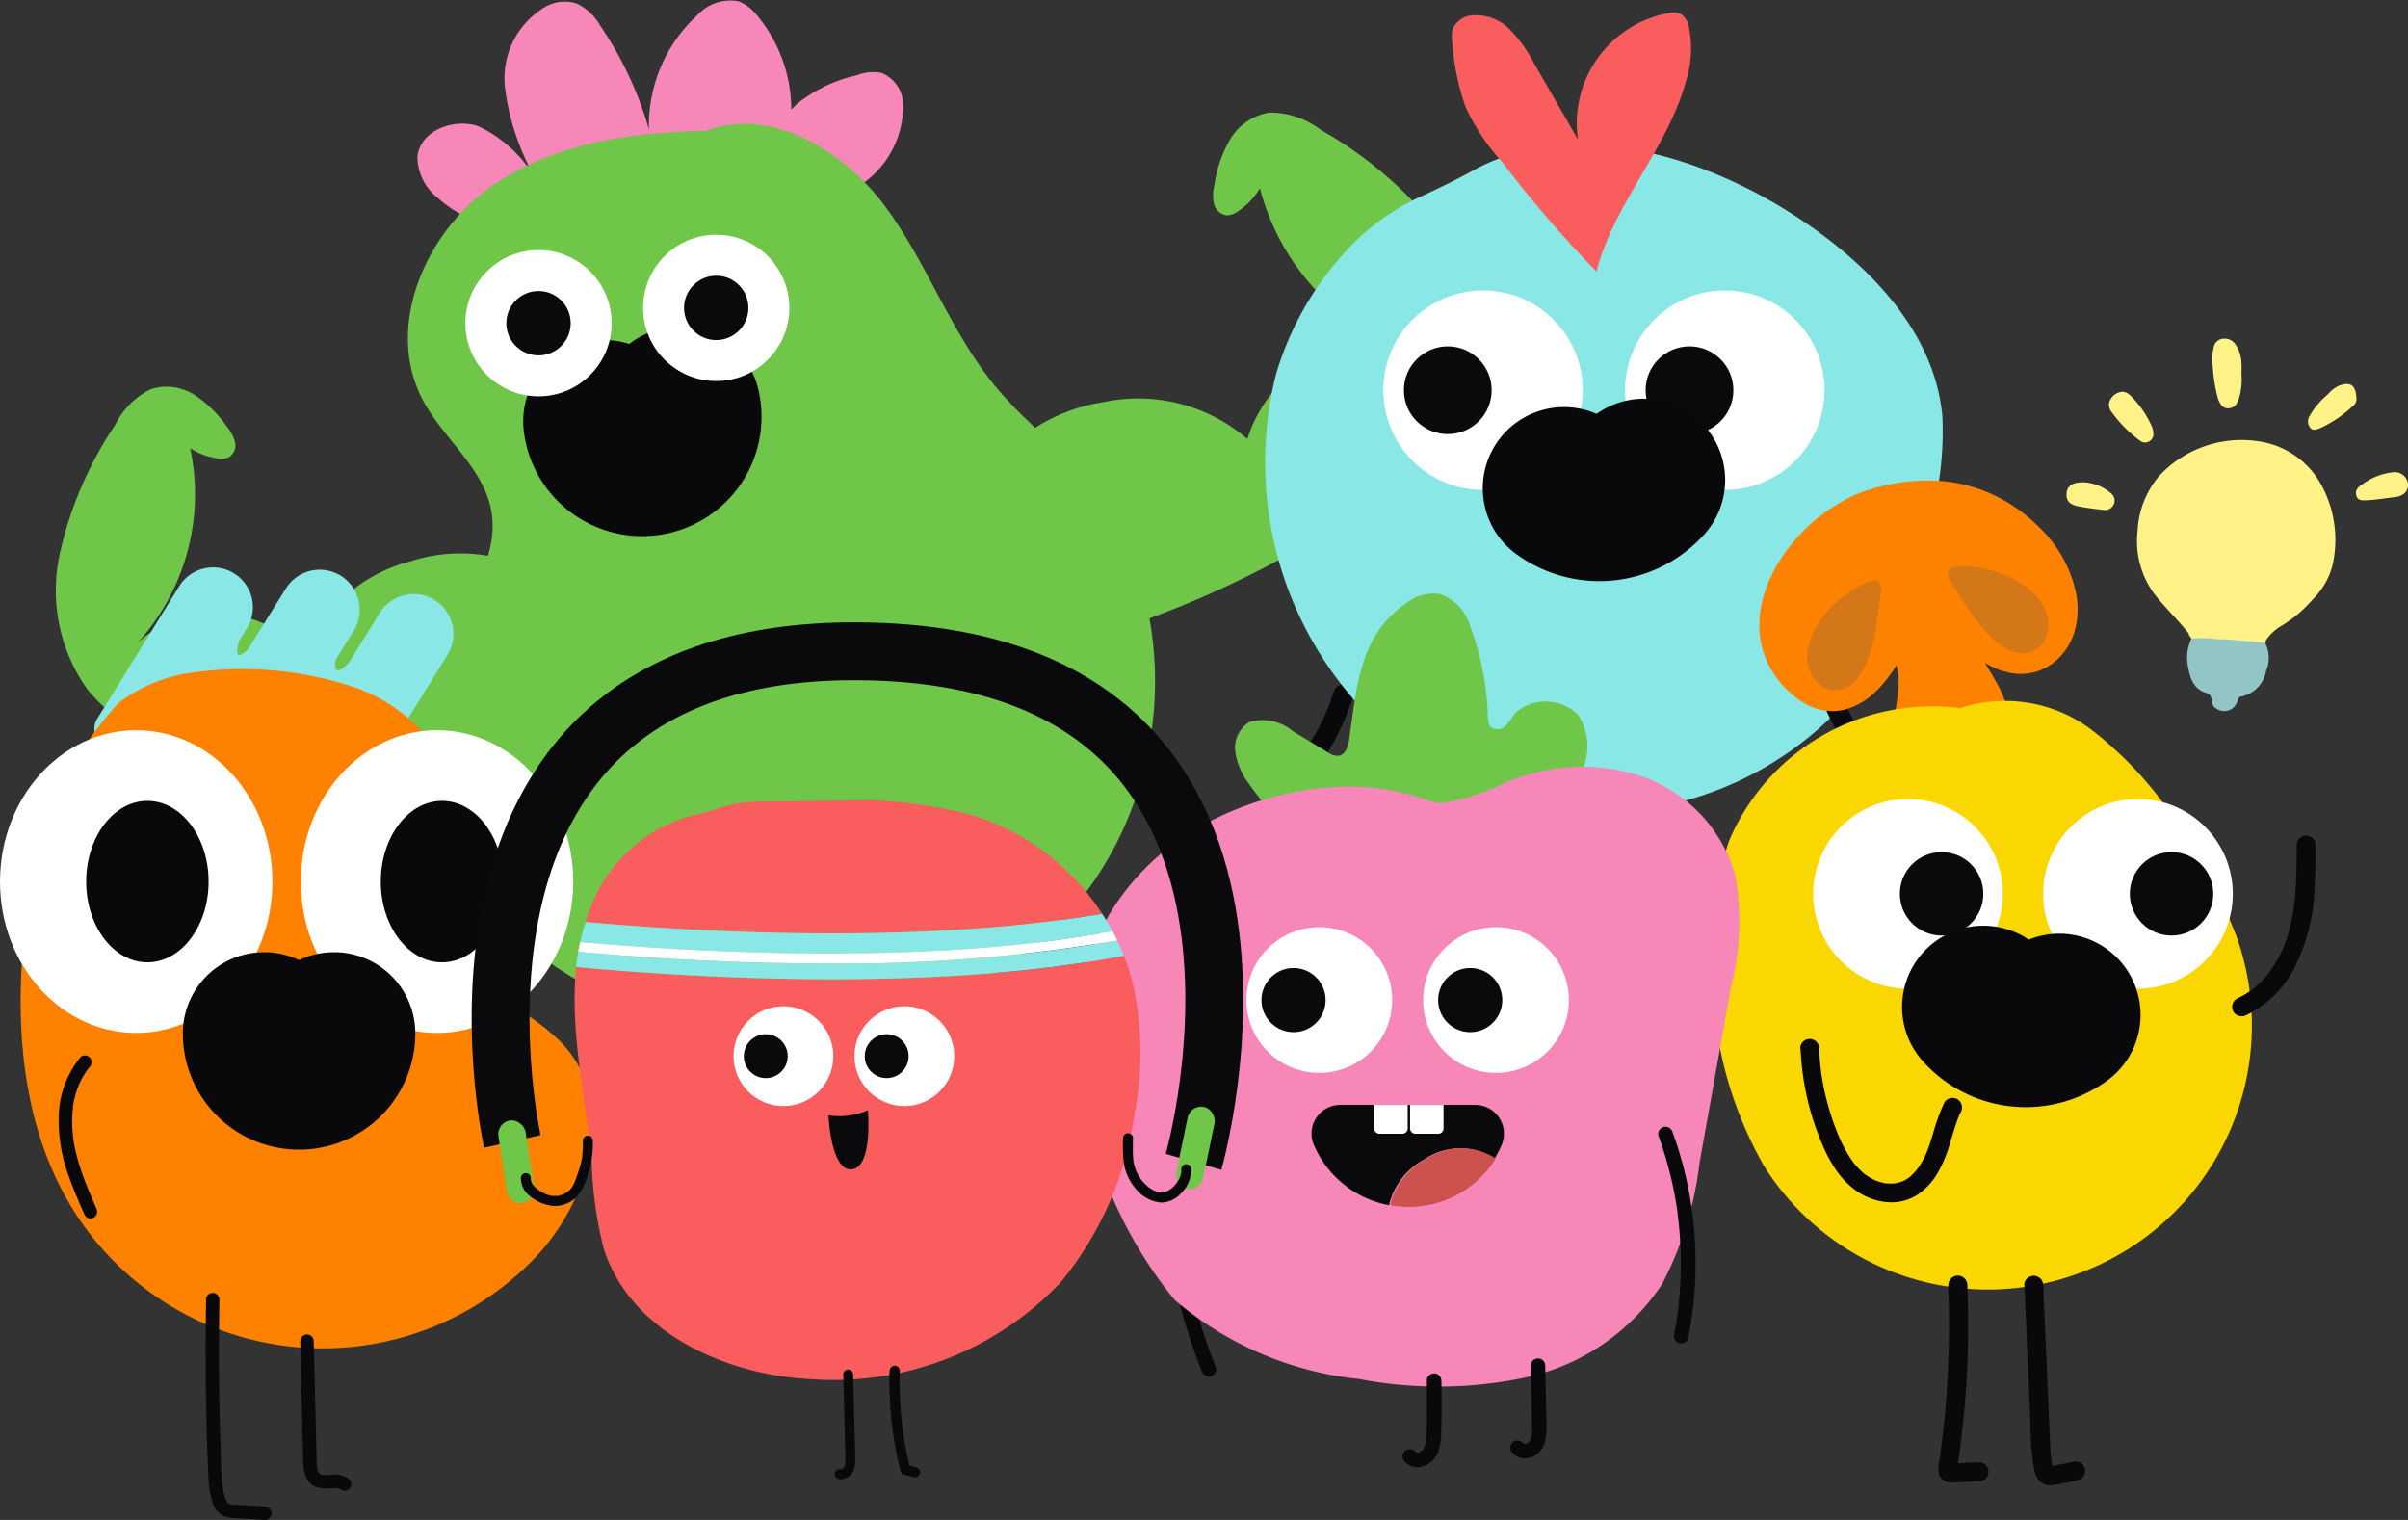 <svg xmlns="http://www.w3.org/2000/svg" width="74.077" height="46.755" viewBox="0 0 74.077 46.755">
  <rect x="0" y="0" width="74.077" height="46.755" fill="#333333" stroke="none"/>
  <g id="Group_99" data-name="Group 99" transform="translate(0 0)">
    <g id="Laag_1" data-name="Laag 1" transform="translate(1.731 0)">
      <path id="Path_108682" data-name="Path 108682" d="M283.128,98.678a3.812,3.812,0,0,1-2.579-.973,1.614,1.614,0,0,1-.631-1.267c.075-.8,1.118-1.206,1.879-.938a4.04,4.04,0,0,1,1.756,1.612,7.479,7.479,0,0,1-.943-2.82,2.55,2.55,0,0,1,1.3-2.5,1.215,1.215,0,0,1,.911-.068,1.651,1.651,0,0,1,.713.668,11.055,11.055,0,0,1,1.84,4.815,4.616,4.616,0,0,1,1.146-5.118,1.383,1.383,0,0,1,1.276-.435,1.361,1.361,0,0,1,.581.448,4.547,4.547,0,0,1,.759,4.477,1.616,1.616,0,0,1,.5-1.8,4.489,4.489,0,0,1,1.8-.849,1.388,1.388,0,0,1,.756-.074,1.07,1.07,0,0,1,.666.905,2.923,2.923,0,0,1-2.35,2.975" transform="translate(-268.808 -91.615)" fill="#f786b9"/>
      <path id="Path_108683" data-name="Path 108683" d="M283.023,184.068c-2.574-.024-5.285.2-7.425,1.629s-3.436,4.408-2.219,6.677c.638,1.188,1.876,2.082,2.1,3.411.265,1.552-.944,2.913-1.577,4.354a7.3,7.3,0,0,0,.5,6.427,10.477,10.477,0,0,0,5,4.263,12.444,12.444,0,0,0,13.742-2.591c3.384-3.639,3.76-9.855.489-13.6-.814-.931-1.806-1.694-2.6-2.645-1.413-1.68-2.136-3.839-3.443-5.6s-3.64-3.146-5.65-2.261" transform="translate(-262.093 -180.048)" fill="#6fc649"/>
      <path id="Path_108684" data-name="Path 108684" d="M421.49,395.37a1.17,1.17,0,1,1-2.3.409" transform="translate(-402.326 -382.818)" fill="none" stroke="#09090b" stroke-linecap="round" stroke-linejoin="round" stroke-width="5"/>
      <path id="Path_108685" data-name="Path 108685" d="M501.816,860.655a21.745,21.745,0,0,0,.044,2.273,8.567,8.567,0,0,1,.036,1.1c0,.046-.006.093-.01.139a.448.448,0,0,1-.006.059c0,.013,0,.026,0,.039,0-.021,0-.023,0,0-.012.079-.026.158-.045.236s-.036.138-.059.2c-.012.035-.024.07-.038.1l-.009.024c.012-.031,0,0,0,.009s-.009.019-.013.029a1.816,1.816,0,0,1-.116.214q-.033.053-.069.1l-.014.019c-.018.024.026-.032.007-.009s-.026.032-.041.048a1.484,1.484,0,0,1-.169.168l-.018.015c-.026.021-.017.006,0,0a.332.332,0,0,0-.05.036c-.034.023-.069.044-.106.065a.225.225,0,1,0,.227.389,2.132,2.132,0,0,0,.964-1.653,5.9,5.9,0,0,0,0-1.133c-.027-.386-.052-.772-.062-1.16q-.018-.656,0-1.313a.227.227,0,0,0-.225-.225.231.231,0,0,0-.225.225Z" transform="translate(-480.777 -828.66)" fill="#09090b"/>
      <path id="Path_108686" data-name="Path 108686" d="M615.933,850.036a23.345,23.345,0,0,0,.344,2.875q.065.351.14.7a1.347,1.347,0,0,0,.148.487,2.179,2.179,0,0,0,.656.571,3.04,3.04,0,0,0,.413.224,1.09,1.09,0,0,0,.413.116.225.225,0,1,0,0-.45h-.024c-.045,0,.061.012.024,0l-.063-.014c-.022-.006-.048-.014-.071-.022l-.041-.015c-.01,0-.061-.025-.02-.008l-.017-.007-.045-.021-.087-.041q-.094-.049-.185-.1c-.061-.036-.121-.075-.179-.115l-.083-.057-.041-.029c-.005,0-.038-.029-.006,0l-.006,0a1.919,1.919,0,0,1-.261-.248c.045.052.009.013-.008-.014-.006-.01-.012-.019-.017-.029s-.022-.049,0,0,0,.009,0,0-.01-.041-.015-.065l-.041-.177q-.073-.334-.137-.67t-.117-.674q-.028-.173-.052-.348c0-.027-.008-.053-.011-.08s-.005-.033-.007-.05-.006-.044,0,0c-.007-.057-.015-.113-.022-.169q-.1-.774-.141-1.553a.225.225,0,1,0-.45,0Z" transform="translate(-590.931 -818.484)" fill="#09090b"/>
      <ellipse id="Ellipse_8" data-name="Ellipse 8" cx="2.25" cy="2.25" rx="2.25" ry="2.25" transform="translate(12.585 7.692)" fill="#fff"/>
      <ellipse id="Ellipse_9" data-name="Ellipse 9" cx="0.99" cy="0.99" rx="0.99" ry="0.99" transform="translate(13.845 8.952)" fill="#0a090b"/>
      <ellipse id="Ellipse_10" data-name="Ellipse 10" cx="2.25" cy="2.25" rx="2.25" ry="2.25" transform="translate(18.052 7.221)" fill="#fff"/>
      <ellipse id="Ellipse_11" data-name="Ellipse 11" cx="0.99" cy="0.99" rx="0.99" ry="0.99" transform="translate(19.312 8.481)" fill="#0a090b"/>
      <path id="Path_108687" data-name="Path 108687" d="M26.659,385.8a3.275,3.275,0,0,0-2.063-1.4,4.994,4.994,0,0,0-2.529.143,4.8,4.8,0,0,0-3.234,2.8,4.029,4.029,0,0,0-2.555-1.21,3.442,3.442,0,0,0-2.636.95,6.79,6.79,0,0,0,1.65-6.018,2.023,2.023,0,0,0,.852.311.56.56,0,0,0,.354-.044.435.435,0,0,0,.172-.462,1.193,1.193,0,0,0-.243-.462,3.662,3.662,0,0,0-.992-.977,1.6,1.6,0,0,0-1.345-.187,2.4,2.4,0,0,0-1.105,1.1,11.628,11.628,0,0,0-1.714,4.012,5.242,5.242,0,0,0,.887,4.165,5.206,5.206,0,0,0,2.257,1.557,11.422,11.422,0,0,0,2.705.588,28.879,28.879,0,0,0,9.533-.476" transform="translate(-11.172 -367.276)" fill="#6fc649"/>
      <path id="Path_108688" data-name="Path 108688" d="M698.53,187.522a3.506,3.506,0,0,1,1.305-2.333,5.349,5.349,0,0,1,2.492-1.074,5.143,5.143,0,0,1,4.44,1.131,4.315,4.315,0,0,1,1.869-2.384,3.685,3.685,0,0,1,2.983-.352,7.278,7.278,0,0,1-4.466-4.979,2.168,2.168,0,0,1-.667.707.6.6,0,0,1-.36.128.47.47,0,0,1-.387-.361,1.273,1.273,0,0,1,.012-.56,3.891,3.891,0,0,1,.484-1.413,1.73,1.73,0,0,1,1.2-.826,2.572,2.572,0,0,1,1.589.529,12.454,12.454,0,0,1,3.567,3.025,5.094,5.094,0,0,1-.269,6.993,12.208,12.208,0,0,1-2.312,1.86,30.952,30.952,0,0,1-9.367,4.115" transform="translate(-670.126 -171.742)" fill="#6fc649"/>
    </g>
    <g id="Laag_1-2" data-name="Laag 1" transform="translate(38.716 0.384)">
      <path id="Path_108675" data-name="Path 108675" d="M345.421,712.768q-.064.2-.139.395c-.022.056-.044.113-.068.169,0,0-.031.073-.011.027s0,.007-.007.016c-.015.036-.031.071-.047.106a7.892,7.892,0,0,1-.818,1.409c-.036.05-.073.1-.113.148s.028-.036,0,0l-.029.036-.072.09q-.127.157-.264.308a7.85,7.85,0,0,1-.659.65.309.309,0,0,0,0,.434.314.314,0,0,0,.435,0,8.124,8.124,0,0,0,2.017-2.689,8.647,8.647,0,0,0,.369-.934.309.309,0,0,0-.215-.378.314.314,0,0,0-.378.214Z" transform="translate(-343.105 -691.878)" fill="#09090b"/>
      <path id="Path_108676" data-name="Path 108676" d="M349.466,420.707a9.6,9.6,0,0,0-2.645,4.275,11.114,11.114,0,0,0,5.828,12.676,10.344,10.344,0,0,0,13.026-4.42,16.579,16.579,0,0,0,1.236-3.616,10.117,10.117,0,0,0,.405-3.352c-.252-2.66-2.367-4.765-4.618-6.206-2.923-1.875-6.862-2.976-9.827-1.333-.482.267-.979.507-1.478.74A7.279,7.279,0,0,0,349.466,420.707Z" transform="translate(-346.28 -413.865)" fill="#89e8e5"/>
      <ellipse id="Ellipse_4" data-name="Ellipse 4" cx="3.068" cy="3.068" rx="3.068" ry="3.068" transform="translate(3.839 8.551)" fill="#fff"/>
      <ellipse id="Ellipse_5" data-name="Ellipse 5" cx="1.35" cy="1.35" rx="1.35" ry="1.35" transform="translate(4.472 10.27)" fill="#0a090b"/>
      <ellipse id="Ellipse_6" data-name="Ellipse 6" cx="3.068" cy="3.068" rx="3.068" ry="3.068" transform="translate(11.276 8.551)" fill="#fff"/>
      <ellipse id="Ellipse_7" data-name="Ellipse 7" cx="1.35" cy="1.35" rx="1.35" ry="1.35" transform="translate(11.908 10.27)" fill="#0a090b"/>
      <path id="Path_108677" data-name="Path 108677" d="M509.85,601.237a1.842,1.842,0,0,0,2.457-.257" transform="translate(-500.452 -586.599)" fill="none" stroke="#09090b" stroke-linecap="round" stroke-linejoin="round" stroke-width="5"/>
      <path id="Path_108678" data-name="Path 108678" d="M406.793,766.383q-.412,2.682-.987,5.334t-1.312,5.263q-.1.356-.2.711c-.034.116-.07.232-.1.348-.019.065.035-.054,0,0-.007.012-.014.024-.021.035q.042-.053.008-.019c.011-.011.1-.047.041-.034.088-.021-.007,0-.029-.01l.037.005-.05-.008-.113-.018-.193-.033-.387-.064-.773-.129a.315.315,0,0,0-.378.215.311.311,0,0,0,.215.378l1.394.235a1.223,1.223,0,0,0,.427.026.518.518,0,0,0,.338-.248,1.322,1.322,0,0,0,.119-.318l.1-.342q.384-1.329.727-2.67t.646-2.705q.3-1.353.559-2.71t.477-2.738l.052-.338a.338.338,0,0,0-.031-.237.307.307,0,0,0-.561.073Z" transform="translate(-398.986 -742.473)" fill="#09090b"/>
      <path id="Path_108679" data-name="Path 108679" d="M528.68,776.976q.056,2.223.194,4.442t.352,4.446q.123,1.247.268,2.487l.225-.3-1.789.246a.3.3,0,0,0-.183.141.307.307,0,0,0,.11.42.36.36,0,0,0,.237.031l1.788-.246a.305.305,0,0,0,.226-.3q-.258-2.208-.439-4.425t-.282-4.452q-.056-1.25-.09-2.5a.307.307,0,0,0-.614,0Z" transform="translate(-517.301 -752.384)" fill="#09090b"/>
      <path id="Path_108680" data-name="Path 108680" d="M638.131,670.183a10.136,10.136,0,0,0,1.177,3.5,10.5,10.5,0,0,0,2.316,2.865,10.113,10.113,0,0,0,1.725,1.205.307.307,0,1,0,.31-.53c-.267-.147-.527-.306-.778-.478-.123-.084-.244-.169-.363-.26-.028-.021-.056-.041-.085-.064.066.056-.023-.018-.038-.03-.061-.048-.122-.1-.182-.147a10.085,10.085,0,0,1-1.275-1.263c-.048-.056-.1-.113-.143-.169l-.066-.083-.026-.034-.026-.033.009.012q-.136-.178-.264-.36-.256-.366-.48-.752a8.874,8.874,0,0,1-.412-.8c-.031-.068-.062-.135-.092-.2l-.042-.1c-.006-.015-.025-.052.006.015-.012-.025-.021-.052-.032-.078-.057-.138-.113-.276-.16-.417a9.7,9.7,0,0,1-.481-1.956.306.306,0,0,0-.561-.071.363.363,0,0,0-.031.237Z" transform="translate(-621.499 -651.536)" fill="#09090b"/>
      <path id="Path_108681" data-name="Path 108681" d="M453.075,353.79a36.1,36.1,0,0,1-2.9-3.365,6.564,6.564,0,0,1-1.119-1.678,7.39,7.39,0,0,1-.415-1.993,1,1,0,0,1,.012-.419.692.692,0,0,1,.558-.42,1.45,1.45,0,0,1,1.184.415,4.287,4.287,0,0,1,.756,1.048l1.356,2.354a3.444,3.444,0,0,1,2.772-3.889.61.61,0,0,1,.368.014.587.587,0,0,1,.273.42,3.288,3.288,0,0,1-.081,1.621C455.275,350,453.616,351.683,453.075,353.79Z" transform="translate(-442.679 -345.822)" fill="#f95d5d"/>
    </g>
    <g id="characters_orange" transform="translate(0 16.993)">
      <g id="Laag_2" data-name="Laag 2" transform="translate(2.687 0)">
        <path id="Path_108729" data-name="Path 108729" d="M448.289,282.3s-.269.816.3.235,2.665.352,2.665.352-.144.674.422.076,1.985,1.451,1.985,1.451l-1.145.773-6.023-1.078.253-1.617Z" transform="translate(-443.616 -279.585)" fill="#89e8e5"/>
        <path id="Path_108730" data-name="Path 108730" d="M1.226,0h0A1.226,1.226,0,0,1,2.452,1.226v4.8a.563.563,0,0,1-.563.563H.563A.563.563,0,0,1,0,6.031v-4.8A1.226,1.226,0,0,1,1.226,0Z" transform="matrix(0.85, 0.526, -0.526, 0.85, 3.47, 0)" fill="#89e8e5"/>
        <path id="Path_108731" data-name="Path 108731" d="M1.229,0h0A1.228,1.228,0,0,1,2.457,1.228V6.041a.564.564,0,0,1-.564.564H.564A.564.564,0,0,1,0,6.041V1.228A1.228,1.228,0,0,1,1.228,0Z" transform="matrix(0.849, 0.529, -0.529, 0.849, 6.756, 0.069)" fill="#89e8e5"/>
        <path id="Path_108732" data-name="Path 108732" d="M1.226,0h0A1.226,1.226,0,0,1,2.452,1.226v4.8a.563.563,0,0,1-.563.563H.563A.563.563,0,0,1,0,6.031v-4.8A1.226,1.226,0,0,1,1.226,0Z" transform="matrix(0.85, 0.526, -0.526, 0.85, 9.64, 0.818)" fill="#89e8e5"/>
      </g>
      <g id="Laag_1-3" data-name="Laag 1" transform="translate(0.635 3.596)">
        <path id="Path_108733" data-name="Path 108733" d="M319.89,306.5a10.768,10.768,0,0,0-2.788,6.2c-.474,3.267-.307,6.806,1.5,9.567a9.044,9.044,0,0,0,14.117,1.281c1.638-1.721,2.479-4.621.94-6.43-.864-1.016-2.315-1.493-2.933-2.674-.7-1.344-.034-2.985-.213-4.491a5.135,5.135,0,0,0-3.345-3.924,10.866,10.866,0,0,0-5.343-.406A4.836,4.836,0,0,0,319.89,306.5Z" transform="translate(-316.875 -305.468)" fill="#fe8200"/>
      </g>
      <g id="Laag_3" data-name="Laag 3" transform="translate(0 5.47)">
        <ellipse id="Ellipse_24" data-name="Ellipse 24" cx="4.19" cy="4.656" rx="4.19" ry="4.656" transform="translate(9.254)" fill="#fff"/>
        <ellipse id="Ellipse_25" data-name="Ellipse 25" cx="1.883" cy="2.483" rx="1.883" ry="2.483" transform="translate(11.714 2.173)" fill="#09090b"/>
        <ellipse id="Ellipse_26" data-name="Ellipse 26" cx="4.19" cy="4.656" rx="4.19" ry="4.656" fill="#fff"/>
        <ellipse id="Ellipse_27" data-name="Ellipse 27" cx="1.883" cy="2.483" rx="1.883" ry="2.483" transform="translate(2.651 2.173)" fill="#09090b"/>
        <path id="Path_108734" data-name="Path 108734" d="M516.062,600.15a1.076,1.076,0,0,1-2.152,0" transform="translate(-505.786 -590.823)" fill="none" stroke="#09090b" stroke-linecap="round" stroke-linejoin="round" stroke-width="5"/>
        <path id="Path_108735" data-name="Path 108735" d="M348.225,618.152a2.969,2.969,0,0,0-.658,1.748,4.976,4.976,0,0,0,.334,1.972c.137.383.3.757.464,1.128a.208.208,0,0,0,.283.074.213.213,0,0,0,.074-.283c-.035-.078-.069-.156-.1-.234-.015-.035-.031-.07-.046-.105l-.028-.065c0-.011-.03-.072-.014-.032-.065-.155-.128-.311-.186-.468a6.719,6.719,0,0,1-.286-.96q-.026-.125-.046-.251l-.009-.061c0-.024,0,.009,0,.011s0-.023,0-.035c0-.038-.008-.076-.012-.114a3.757,3.757,0,0,1-.015-.433c0-.074.006-.147.012-.221,0-.033.006-.066.01-.1a.269.269,0,0,1,0-.03c0-.01,0-.032,0,0s0,0,0-.01l0-.03a3.034,3.034,0,0,1,.1-.427q.035-.114.08-.226a.112.112,0,0,0,.009-.021c0,.022-.012.028,0,0s.016-.038.025-.054c.017-.036.035-.072.053-.107a2.387,2.387,0,0,1,.122-.206c.022-.033.045-.066.069-.1a.112.112,0,0,0,.014-.018l-.01.012.01-.012.043-.053a.207.207,0,0,0-.293-.293Z" transform="translate(-345.759 -608.083)" fill="#09090b"/>
        <path id="Path_108736" data-name="Path 108736" d="M466.634,810.615q-.029,1.593,0,3.185.014.786.043,1.573c.01.258.015.518.035.776a2.494,2.494,0,0,0,.141.745.661.661,0,0,0,.266.342,1.006,1.006,0,0,0,.444.094l.88.054a.209.209,0,0,0,.207-.207.212.212,0,0,0-.207-.207l-.767-.047-.184-.011c-.023,0-.046,0-.07-.006s.051.01,0,0l-.045-.01a.1.1,0,0,1-.044-.013s.044.024.008,0c-.007,0-.036-.016-.038-.023s.038.035.009.006l-.024-.025c-.022-.024,0-.017,0,0a.173.173,0,0,0-.015-.024.475.475,0,0,1-.027-.05.28.28,0,0,0-.012-.026c.025.038.008.019,0,0s-.014-.04-.021-.061c-.019-.062-.035-.126-.048-.19-.006-.029-.011-.058-.016-.087l-.006-.035c0-.007-.011-.066,0-.016-.009-.059-.014-.118-.019-.177-.021-.251-.026-.5-.035-.755q-.056-1.539-.059-3.079,0-.867.014-1.735a.207.207,0,0,0-.414,0Z" transform="translate(-460.294 -793.091)" fill="#09090b"/>
        <path id="Path_108737" data-name="Path 108737" d="M543.112,843.913l.056,2.337.028,1.164c.008.333,0,.727.307.936a.807.807,0,0,0,.51.091,1.91,1.91,0,0,1,.223-.007h.026c.042,0-.035-.008-.012,0s.036.007.053.012l.023.008c-.007,0-.042-.021-.016-.006s.069.047.021.008a.225.225,0,0,0,.146.06.207.207,0,0,0,.146-.353.689.689,0,0,0-.471-.144c-.067,0-.133.008-.2.011-.031,0-.062,0-.092,0a.3.3,0,0,1-.052,0c-.048,0,.038.009-.008,0l-.042-.011-.024-.008s.045.023.015.006l-.038-.022c-.013-.007.015.012.016.013a.21.21,0,0,0-.023-.021c-.006-.006-.011-.013-.018-.019s.013.014.013.017a.269.269,0,0,0-.027-.043c0-.007-.024-.051-.012-.021s0,0,0-.005l-.01-.031a.847.847,0,0,1-.021-.091.185.185,0,0,0,0-.027s.005.044,0,.021,0-.041-.006-.061c-.006-.078-.006-.157-.008-.235l-.056-2.29-.032-1.286a.207.207,0,1,0-.414,0Z" transform="translate(-533.876 -825.121)" fill="#09090b"/>
      </g>
    </g>
    <g id="Laag_1-4" data-name="Laag 1" transform="translate(52.68 10.417)">
      <path id="Path_108710" data-name="Path 108710" d="M376.987,421.634a1.927,1.927,0,0,1-.381.858,1.76,1.76,0,0,1-.732.556,1.665,1.665,0,0,1-.836.089,2.164,2.164,0,0,1-.853-.322l-.016-.018h0l.069.117.073.124c.062.1.123.206.182.311a3.612,3.612,0,0,1,.308.654,1.567,1.567,0,0,1,.091.692,1.126,1.126,0,0,1-.118.395,1.332,1.332,0,0,1-.107.17,1.669,1.669,0,0,1-.136.155,1.982,1.982,0,0,1-.718.447,2.827,2.827,0,0,1-.733.173l-.01,0c-.047,0-.093.008-.139.009a2.042,2.042,0,0,1-.836-.12,1.377,1.377,0,0,1-.227-.113.885.885,0,0,1-.107-.08,1.084,1.084,0,0,1-.224-.268,1.276,1.276,0,0,1-.146-.626,5.373,5.373,0,0,1,.069-.768,5.716,5.716,0,0,0,.066-.7,1.894,1.894,0,0,0-.05-.413l-.02-.069a3.88,3.88,0,0,1-.6.776,2.192,2.192,0,0,1-.99.59,1.611,1.611,0,0,1-1.167-.155c-.058-.032-.115-.065-.171-.1a1.821,1.821,0,0,1-.154-.107c-.089-.07-.173-.143-.254-.22a2.93,2.93,0,0,1-.382-.441,2.684,2.684,0,0,1-.492-1.344,3.309,3.309,0,0,1,.214-1.4,4.7,4.7,0,0,1,.736-1.28,5.441,5.441,0,0,1,1.086-1.037,5,5,0,0,1,.58-.357l.016-.016a4.329,4.329,0,0,1,.715-.3,6.027,6.027,0,0,1,2.051-.286,4.708,4.708,0,0,1,1.9.487c.161.083.312.169.448.255s.278.189.42.3a5.573,5.573,0,0,1,.433.386,4.587,4.587,0,0,1,.322.348,3.89,3.89,0,0,1,.821,1.715A2.525,2.525,0,0,1,376.987,421.634Z" transform="translate(-365.797 -412.842)" fill="#fe8200"/>
      <path id="Path_108711" data-name="Path 108711" d="M393.8,466.92Z" transform="translate(-390.939 -459.893)" fill="#d47719"/>
      <path id="Path_108712" data-name="Path 108712" d="M393.78,467Z" transform="translate(-390.92 -459.969)" fill="#d47719"/>
      <path id="Path_108713" data-name="Path 108713" d="M411.58,517.83h-.01l.012,0Z" transform="translate(-407.756 -508.074)" fill="#d47719"/>
      <path id="Path_108714" data-name="Path 108714" d="M396.875,474.565a.2.2,0,0,0-.168-.025,3.292,3.292,0,0,0-1.585,1.216,2.249,2.249,0,0,0-.39.895,1.261,1.261,0,0,0-.012.4,1.2,1.2,0,0,0,.129.395.891.891,0,0,0,.314.341.931.931,0,0,0,.222.1.769.769,0,0,0,.681-.145,1.765,1.765,0,0,0,.516-.788,5.254,5.254,0,0,0,.258-1.03c.039-.235.07-.471.1-.708.017-.124.033-.248.05-.371a.231.231,0,0,0-.02-.153A.225.225,0,0,0,396.875,474.565Z" transform="translate(-391.799 -467.096)" fill="#d47719"/>
      <path id="Path_108715" data-name="Path 108715" d="M475.5,466.654a.2.2,0,0,1,.142-.094,3.288,3.288,0,0,1,1.951.429,2.256,2.256,0,0,1,.733.643,1.26,1.26,0,0,1,.181.359,1.205,1.205,0,0,1,.054.412.893.893,0,0,1-.14.442.913.913,0,0,1-.158.188.769.769,0,0,1-.681.158,1.78,1.78,0,0,1-.8-.494,5.266,5.266,0,0,1-.671-.823c-.136-.2-.264-.4-.392-.6q-.1-.161-.2-.315a.23.23,0,0,1-.046-.147.224.224,0,0,1,.031-.161Z" transform="translate(-468.228 -459.535)" fill="#d47719"/>
      <path id="Path_108716" data-name="Path 108716" d="M349.813,544.124a6.78,6.78,0,0,0-8.878,3.626,10.161,10.161,0,0,0-.5,3.713,12.068,12.068,0,0,0,1.6,6.3,8.129,8.129,0,0,0,14.528-7.063,14.369,14.369,0,0,0-1.313-2.612,11.516,11.516,0,0,0-3.171-3.784,4.413,4.413,0,0,0-4.689-.372" transform="translate(-340.432 -532.283)" fill="#fad700"/>
      <ellipse id="Ellipse_20" data-name="Ellipse 20" cx="2.918" cy="2.918" rx="2.918" ry="2.918" transform="translate(10.171 14.16)" fill="#fff"/>
      <ellipse id="Ellipse_21" data-name="Ellipse 21" cx="1.284" cy="1.284" rx="1.284" ry="1.284" transform="translate(12.839 15.794)" fill="#0a090b"/>
      <ellipse id="Ellipse_22" data-name="Ellipse 22" cx="2.918" cy="2.918" rx="2.918" ry="2.918" transform="translate(3.097 14.16)" fill="#fff"/>
      <ellipse id="Ellipse_23" data-name="Ellipse 23" cx="1.284" cy="1.284" rx="1.284" ry="1.284" transform="translate(5.765 15.794)" fill="#0a090b"/>
      <path id="Path_108717" data-name="Path 108717" d="M498.217,719.575h0a1.752,1.752,0,0,1-2.337-.245" transform="translate(-487.547 -698.771)" fill="none" stroke="#09090b" stroke-linecap="round" stroke-linejoin="round" stroke-width="5"/>
      <path id="Path_108718" data-name="Path 108718" d="M627.386,337.7c.063.157.145.3.343.279s.256-.175.306-.328a1.993,1.993,0,0,0,.069-.709c0-.126.009-.236,0-.345a1.067,1.067,0,0,0-.205-.609.4.4,0,0,0-.417-.137.318.318,0,0,0-.235.274,1.308,1.308,0,0,0-.028.532A4.773,4.773,0,0,0,627.386,337.7Z" transform="translate(-611.83 -335.838)" fill="#fff387"/>
      <path id="Path_108719" data-name="Path 108719" d="M569.225,367.874a.256.256,0,0,0,.127-.264.576.576,0,0,0-.045-.187,2.97,2.97,0,0,0-.665-.961.353.353,0,0,0-.24-.113.446.446,0,0,0-.362.225.327.327,0,0,0,.007.366,3.863,3.863,0,0,0,.9.916A.244.244,0,0,0,569.225,367.874Z" transform="translate(-555.789 -364.714)" fill="#fff387"/>
      <path id="Path_108720" data-name="Path 108720" d="M683.69,362.2c-.024-.375-.2-.478-.552-.336a1.08,1.08,0,0,0-.322.258,2.45,2.45,0,0,0-.567.673.31.31,0,0,0,.031.363c.087.094.2.043.305,0a3.64,3.64,0,0,0,.984-.664A.279.279,0,0,0,683.69,362.2Z" transform="translate(-663.884 -360.408)" fill="#fff387"/>
      <path id="Path_108721" data-name="Path 108721" d="M711.277,412.874a.406.406,0,0,0-.453-.347,1.891,1.891,0,0,0-.953.375c-.132.081-.228.176-.181.343s.19.144.322.143c.295-.017.59-.063.88-.1C711.123,413.261,711.3,413.124,711.277,412.874Z" transform="translate(-689.882 -408.416)" fill="#fff387"/>
      <path id="Path_108722" data-name="Path 108722" d="M544.125,418.284c-.347-.008-.51.107-.532.325-.024.236.079.362.375.418.252.048.506.077.761.107a.293.293,0,0,0,.322-.191.278.278,0,0,0-.1-.326A1.367,1.367,0,0,0,544.125,418.284Z" transform="translate(-532.698 -413.864)" fill="#fff387"/>
      <path id="Path_108723" data-name="Path 108723" d="M588.155,393.938a3.455,3.455,0,0,0-3.248,1.032,2.811,2.811,0,0,0-.664,1.694,2.721,2.721,0,0,0,.513,1.93c.333.429.731.8,1.063,1.225-.006.07.061.1.08.161h.276a1.267,1.267,0,0,1,.128,0l1.3.1a.643.643,0,0,0,.09.01c.091,0,.184.019.276.016l.211.016v-.076h0a1.423,1.423,0,0,1,.518-.483,4.061,4.061,0,0,0,.924-.786,2.291,2.291,0,0,0,.607-1.019,3.505,3.505,0,0,0-.312-2.472A2.61,2.61,0,0,0,588.155,393.938Z" transform="translate(-571.165 -390.745)" fill="#fff387"/>
      <path id="Path_108724" data-name="Path 108724" d="M615.186,507.751a.205.205,0,0,0-.127-.035c-.458-.033-.911-.093-1.373-.1a3.077,3.077,0,0,0-.778-.012,1.343,1.343,0,0,0-.107.846c.063.352.161.713.585.828.1.027.124.112.146.207s.021.2.134.261a.421.421,0,0,0,.654-.214c.025-.054.022-.132.107-.146a.977.977,0,0,0,.781-.8A1.012,1.012,0,0,0,615.186,507.751Z" transform="translate(-598.174 -498.373)" fill="#92c6c4"/>
      <path id="Path_108725" data-name="Path 108725" d="M639.079,626.714a3.312,3.312,0,0,0,1.482-1.46,5.771,5.771,0,0,0,.609-2.335c.036-.478.038-.957.04-1.436a.292.292,0,0,0-.584,0c0,.415,0,.831-.027,1.246-.012.2-.028.4-.054.606,0,.01-.011.094,0,.023,0,.025-.007.05-.011.075-.007.05-.016.1-.024.15-.017.1-.036.2-.059.3a4.965,4.965,0,0,1-.158.554c-.025.07-.054.14-.08.209s.027-.06,0,0c-.008.019-.016.038-.025.054-.019.044-.04.087-.061.129a3.776,3.776,0,0,1-.243.422l-.069.1-.036.049c-.012.016-.047.07,0,.005a1.745,1.745,0,0,1-.155.184c-.063.069-.128.136-.2.2-.034.032-.07.062-.107.092l-.039.031c-.058.047.036-.025-.012.01a2.767,2.767,0,0,1-.48.285.3.3,0,0,0-.107.4.3.3,0,0,0,.4.107Z" transform="translate(-622.654 -605.905)" fill="#09090b"/>
      <path id="Path_108726" data-name="Path 108726" d="M390.9,738.145a8.416,8.416,0,0,0,.328,2,8.557,8.557,0,0,0,.357.979,4.12,4.12,0,0,0,.414.764,2.532,2.532,0,0,0,.7.685,1.938,1.938,0,0,0,.88.294,1.484,1.484,0,0,0,.893-.214,2,2,0,0,0,.616-.634,3.869,3.869,0,0,0,.4-.936l.161-.524c.028-.085.057-.169.088-.252l.022-.057.008-.02c.017-.045.04-.089.061-.133a.292.292,0,1,0-.507-.292,6.291,6.291,0,0,0-.335.915c-.043.144-.087.288-.137.429-.023.067-.048.134-.074.2-.008.019-.017.063,0,0a.326.326,0,0,1-.017.037c-.013.031-.028.062-.043.093a2.389,2.389,0,0,1-.2.336l-.024.033c-.039.054.03-.036,0,0s-.038.047-.058.07a1.735,1.735,0,0,1-.136.139c-.017.014-.04.045-.061.054l.027-.021-.024.018-.041.028a1.217,1.217,0,0,1-.164.092l-.009,0,.015-.006a.171.171,0,0,1-.038.014c-.029.01-.06.02-.09.028s-.061.015-.092.02a.162.162,0,0,1-.041.007c.043-.005.048-.006.016,0h-.02a1.348,1.348,0,0,1-.187,0l-.054,0h-.011c-.033,0-.027,0,.016,0a.286.286,0,0,1-.1-.02,1.548,1.548,0,0,1-.183-.054l-.04-.015c-.066-.024.041.019,0,0s-.071-.032-.107-.05a1.723,1.723,0,0,1-.165-.1l-.078-.054c-.035-.026.054.045,0,0l-.05-.042a2.7,2.7,0,0,1-.282-.3c-.029-.035.041.054,0,0l-.026-.036c-.019-.027-.039-.054-.057-.082q-.06-.089-.113-.18c-.072-.123-.137-.25-.2-.379l-.041-.092-.019-.044c-.033-.076-.064-.154-.093-.232q-.083-.214-.153-.436a8.111,8.111,0,0,1-.253-1.018q-.023-.129-.042-.259a.381.381,0,0,0-.007-.049c-.01-.07,0,.043,0-.021-.006-.046-.011-.091-.017-.137q-.029-.268-.041-.536a.292.292,0,1,0-.583,0Z" transform="translate(-388.19 -716.303)" fill="#09090b"/>
      <path id="Path_108727" data-name="Path 108727" d="M470.267,873.787q.057,1.36-.012,2.723-.034.677-.1,1.352-.033.341-.074.68c-.013.107-.027.218-.041.326,0,.009-.009.063,0,.026s0,.009,0,.013c0,.026-.007.054-.011.078l-.024.169a.994.994,0,0,0-.023.434.382.382,0,0,0,.214.24.513.513,0,0,0,.234.031l.787-.039a.292.292,0,0,0,0-.584l-.667.033c-.054,0-.107.007-.161.008-.123,0,.057-.027.131.1l.026.1a.233.233,0,0,1,0-.037l-.006.04a.508.508,0,0,1,.008-.054c0-.026.008-.054.012-.078.009-.061.018-.121.026-.182q.092-.664.161-1.332.124-1.283.135-2.573.005-.737-.025-1.474a.292.292,0,0,0-.584,0Z" transform="translate(-463.016 -844.672)" fill="#09090b"/>
      <path id="Path_108728" data-name="Path 108728" d="M519.45,873.843l.122,2.8.061,1.4a9.173,9.173,0,0,0,.107,1.408.878.878,0,0,0,.136.375.474.474,0,0,0,.477.165c.253-.037.5-.1.755-.154a.294.294,0,0,0,.2-.359.3.3,0,0,0-.359-.2l-.643.133-.071.014c-.069.016.067-.006,0,0h-.02a.147.147,0,0,1,.119.05c-.047-.039.034.054,0,0,.037.066.011.021,0,0s-.013-.049-.019-.073c-.014-.057-.026-.115-.035-.173,0-.025-.008-.05-.011-.075.01.071,0-.013,0-.023-.005-.05-.01-.1-.014-.152-.008-.107-.013-.219-.018-.329l-.029-.667-.115-2.641-.065-1.494a.292.292,0,0,0-.584,0Z" transform="translate(-509.853 -844.728)" fill="#09090b"/>
    </g>
    <g id="Laag_1-5" data-name="Laag 1" transform="translate(33.089 18.246)">
      <path id="Path_108689" data-name="Path 108689" d="M414.875,349.607a6.876,6.876,0,0,1-3.333-2.567,2.147,2.147,0,0,1-.424-.986.929.929,0,0,1,.439-.922,1.441,1.441,0,0,1,1.328.281l1.076.651a.521.521,0,0,0,.344.108c.21-.037.286-.294.316-.5.247-1.722.327-3.2,1.754-4.193a1.363,1.363,0,0,1,1-.29,1.462,1.462,0,0,1,.971,1.005,8.715,8.715,0,0,1,.544,2.819.457.457,0,0,0,.082.27.34.34,0,0,0,.453-.026,2.733,2.733,0,0,0,.3-.4,1.427,1.427,0,0,1,1.936.052,1.759,1.759,0,0,1,.041,1.863,3.569,3.569,0,0,1-1.323,1.461,7.421,7.421,0,0,1-3.96,1.293" transform="translate(-406.206 -341.17)" fill="#6fc649"/>
      <path id="Path_108690" data-name="Path 108690" d="M354.406,739.508a18.566,18.566,0,0,0,.16,2.9,18.806,18.806,0,0,0,.613,2.878q.234.783.536,1.545a.23.23,0,0,0,.276.157.227.227,0,0,0,.157-.276,18.481,18.481,0,0,1-.852-2.754q-.159-.708-.264-1.428l-.012-.086a.306.306,0,0,0-.005-.038l0-.027,0-.027,0-.038c0-.032-.008-.064-.012-.1q-.023-.182-.041-.363-.037-.358-.06-.719-.053-.811-.033-1.625a.224.224,0,0,0-.449,0Z" transform="translate(-351.831 -722.894)" fill="#09090b"/>
      <path id="Path_108691" data-name="Path 108691" d="M303.283,471.855a7.013,7.013,0,0,0,1.987-.641,5.862,5.862,0,0,1,4.181-.167,4.526,4.526,0,0,1,2.837,2.984,7.992,7.992,0,0,1-.11,3.439l-.976,5.455a10.724,10.724,0,0,1-1.147,3.72,6.718,6.718,0,0,1-4.172,2.876,12.922,12.922,0,0,1-5.163.053,10.356,10.356,0,0,1-5.669-2.434,13.355,13.355,0,0,1-2.975-9.243,7.518,7.518,0,0,1,3.637-5.24A9.636,9.636,0,0,1,300,471.364a7.194,7.194,0,0,1,2.857.412A1.158,1.158,0,0,0,303.283,471.855Z" transform="translate(-292.008 -465.401)" fill="#f786b9"/>
      <ellipse id="Ellipse_12" data-name="Ellipse 12" cx="2.242" cy="2.242" rx="2.242" ry="2.242" transform="translate(5.255 10.275)" fill="#fff"/>
      <ellipse id="Ellipse_13" data-name="Ellipse 13" cx="0.987" cy="0.987" rx="0.987" ry="0.987" transform="translate(5.717 11.531)" fill="#0a090b"/>
      <ellipse id="Ellipse_14" data-name="Ellipse 14" cx="2.242" cy="2.242" rx="2.242" ry="2.242" transform="translate(10.691 10.275)" fill="#fff"/>
      <ellipse id="Ellipse_15" data-name="Ellipse 15" cx="0.987" cy="0.987" rx="0.987" ry="0.987" transform="translate(11.152 11.531)" fill="#0a090b"/>
      <path id="Path_108692" data-name="Path 108692" d="M468.955,723.34H473.1a.884.884,0,0,1,.824,1.216,3.186,3.186,0,0,1-.224.434,1.941,1.941,0,0,0-2.153.022,2.168,2.168,0,0,0-1.093,1.414,3.146,3.146,0,0,1-2.321-1.871A.883.883,0,0,1,468.955,723.34Z" transform="translate(-460.811 -707.598)" fill="#0a090b"/>
      <path id="Path_108693" data-name="Path 108693" d="M528.092,756.141a1.94,1.94,0,0,1,2.152-.022A3.142,3.142,0,0,1,527,757.555,2.166,2.166,0,0,1,528.092,756.141Z" transform="translate(-517.32 -738.727)" fill="#cc534d"/>
      <path id="Path_108694" data-name="Path 108694" d="M.165,0h.7a.165.165,0,0,1,.165.165V.888H0V.165A.165.165,0,0,1,.165,0Z" transform="translate(10.215 16.63) rotate(180)" fill="#fff"/>
      <path id="Path_108695" data-name="Path 108695" d="M.165,0h.7a.165.165,0,0,1,.165.165V.888H0V.165A.165.165,0,0,1,.165,0Z" transform="translate(11.319 16.63) rotate(180)" fill="#fff"/>
      <path id="Path_108696" data-name="Path 108696" d="M616.988,912.937l.029,1.378c.005.213.018.428.01.642,0,.022,0,.044,0,.066s0,.022,0,.033c0,.041,0,0,0-.011a.453.453,0,0,0-.012.064.7.7,0,0,1-.021.077.181.181,0,0,0-.011.031c0-.015.017-.037,0-.01s-.02.038-.031.056l-.018.027c-.009-.007.036-.041.012-.017l-.017.018-.014.012c-.013.011-.006.006.021-.016a.467.467,0,0,0-.048.03l-.022.012c-.023.013.049-.016.013-.006l-.061.016c-.019.005-.017-.009.023,0h-.06c-.038,0,.044.011.019,0l-.022-.005c-.036-.008,0,0,.016.009a.215.215,0,0,0-.02-.01c-.03-.017-.008-.019.008.009a.12.12,0,0,0-.017-.016c-.029-.026.029.041.006.007a.225.225,0,0,0-.389.224.522.522,0,0,0,.6.2.683.683,0,0,0,.448-.485,2.461,2.461,0,0,0,.041-.705l-.016-.766-.019-.868a.224.224,0,0,0-.448,0Z" transform="translate(-602.989 -889.167)" fill="#09090b"/>
      <path id="Path_108697" data-name="Path 108697" d="M536.832,924.06q.016.65,0,1.3,0,.163-.01.325c0,.041,0,.082-.006.124,0,.022,0,.044-.005.066a.074.074,0,0,1,0,.025c-.005.057.009-.05,0,.006a1.2,1.2,0,0,1-.025.12c-.006.021-.012.041-.019.062,0,0-.01.02-.009.023.011-.026.014-.032.007-.016l-.011.022a.555.555,0,0,1-.028.049l-.018.027c-.016.026.028-.029.008-.011s-.02.022-.031.033a.124.124,0,0,0-.02.017c.027-.02.033-.025.019-.015l-.016.011c-.015.01-.03.017-.046.026-.032.018.012-.007.018-.007a.223.223,0,0,0-.038.013.242.242,0,0,0-.051.012c.028-.016.047,0,.021,0h-.056c-.041,0,.007,0,.017,0s-.072-.026-.031-.006-.02-.017-.026-.017.041.037.016.012l-.025-.028a.227.227,0,0,0-.317,0,.23.23,0,0,0,0,.317.547.547,0,0,0,.577.141.73.73,0,0,0,.462-.46,1.936,1.936,0,0,0,.087-.637q.012-.36.014-.721,0-.406-.008-.813a.224.224,0,0,0-.449,0Z" transform="translate(-526.029 -899.834)" fill="#09090b"/>
      <path id="Path_108698" data-name="Path 108698" d="M727.078,739.7a11.764,11.764,0,0,1,.589,2.375c0,.01.006.044,0,0a.28.28,0,0,0,0,.038c0,.025.007.05.009.075.006.05.012.1.018.15.012.1.021.206.03.31q.025.305.035.612a11.677,11.677,0,0,1-.026,1.225c-.009.113-.018.226-.03.338-.006.056-.012.112-.019.169,0,.028-.007.056-.01.082l0,.037c0,.023,0,.038,0,.006-.028.23-.07.46-.115.688a.229.229,0,0,0,.157.276.227.227,0,0,0,.276-.157,11.849,11.849,0,0,0-.082-5,11.527,11.527,0,0,0-.4-1.337.229.229,0,0,0-.276-.157.227.227,0,0,0-.157.276Z" transform="translate(-709.147 -723.008)" fill="#09090b"/>
    </g>
    <g id="Laag_1-6" data-name="Laag 1" transform="translate(15.269 20.034)">
      <path id="Path_108699" data-name="Path 108699" d="M260.119,256.288a7.36,7.36,0,0,0-3.956-3.022,14.473,14.473,0,0,0-3.237-.476l-3.458.05a3.792,3.792,0,0,0-1.188.216,6,6,0,0,1-.816.222,4.662,4.662,0,0,0-3.233,3.263C247.267,256.816,254.347,257.279,260.119,256.288Z" transform="translate(-241.483 -248.214)" fill="#f95d5d"/>
      <path id="Path_108700" data-name="Path 108700" d="M232.179,422.9c-.207,2,.3,4.016.479,6.028a12.12,12.12,0,0,0,.372,2.646c.821,2.551,3.722,3.885,6.4,4.007a9.619,9.619,0,0,0,7.656-2.982,10.446,10.446,0,0,0,2.266-5.155,9.877,9.877,0,0,0-.047-4.029,6.8,6.8,0,0,0-.276-.863C242.953,423.735,235.136,423.177,232.179,422.9Z" transform="translate(-229.724 -413.188)" fill="#f95d5d"/>
      <path id="Path_108701" data-name="Path 108701" d="M241.6,406.828c-.686,0-1.341-.01-1.954-.025-2.375-.061-4.432-.217-5.716-.335-.007.04-.014.081-.02.122-.017.113-.03.228-.042.342,2.957.279,10.774.837,16.847-.348q-.092-.235-.2-.463A49.556,49.556,0,0,1,241.6,406.828Z" transform="translate(-231.415 -397.221)" fill="#89e8e5"/>
      <path id="Path_108702" data-name="Path 108702" d="M254.549,377.38q-.148-.277-.319-.54c-5.772.99-12.853.528-15.889.254a6.051,6.051,0,0,0-.171.615C241.248,377.987,248.7,378.476,254.549,377.38Z" transform="translate(-235.594 -368.766)" fill="#89e8e5"/>
      <path id="Path_108703" data-name="Path 108703" d="M236.12,396.358q-.034.152-.06.3c1.285.118,3.342.274,5.716.335.613.016,1.269.025,1.954.025a49.552,49.552,0,0,0,8.913-.708c-.046-.1-.094-.191-.145-.284C246.648,397.125,239.2,396.636,236.12,396.358Z" transform="translate(-233.543 -387.415)" fill="#fff"/>
      <ellipse id="Ellipse_16" data-name="Ellipse 16" cx="1.535" cy="1.535" rx="1.535" ry="1.535" transform="translate(7.297 10.92)" fill="#fff"/>
      <ellipse id="Ellipse_17" data-name="Ellipse 17" cx="0.675" cy="0.675" rx="0.675" ry="0.675" transform="translate(7.613 11.78)" fill="#0a090b"/>
      <ellipse id="Ellipse_18" data-name="Ellipse 18" cx="1.535" cy="1.535" rx="1.535" ry="1.535" transform="translate(11.017 10.92)" fill="#fff"/>
      <ellipse id="Ellipse_19" data-name="Ellipse 19" cx="0.675" cy="0.675" rx="0.675" ry="0.675" transform="translate(11.333 11.78)" fill="#0a090b"/>
      <path id="Path_108704" data-name="Path 108704" d="M509.21,591.377a2.225,2.225,0,0,0,1.212-.157s.157,1.748-.493,1.817S509.21,591.377,509.21,591.377Z" transform="translate(-498.992 -577.102)" fill="#0a090b"/>
      <path id="Path_108705" data-name="Path 108705" d="M151.786,105.571S148.323,90.118,162.828,90.5c14.31.377,9.914,15.7,9.914,15.7" transform="translate(-151.294 -90.493)" fill="none" stroke="#0a090b" stroke-miterlimit="10" stroke-width="1.78"/>
      <rect id="Rectangle_164" data-name="Rectangle 164" width="0.846" height="2.572" rx="0.423" transform="translate(21.353 13.931) rotate(11.76)" fill="#6fc649"/>
      <rect id="Rectangle_165" data-name="Rectangle 165" width="0.846" height="2.572" rx="0.423" transform="translate(1.221 16.914) rotate(171.41)" fill="#6fc649"/>
      <path id="Path_108706" data-name="Path 108706" d="M830.465,616.8a3.61,3.61,0,0,0,.042.878,1.629,1.629,0,0,0,.38.715,1.116,1.116,0,0,0,.752.384.856.856,0,0,0,.62-.3,1.016,1.016,0,0,0,.3-.725.153.153,0,1,0-.307,0,.618.618,0,0,1,0,.067c0,.01,0,.02,0,.03s0,.027,0,0,0,0,0,.006a.773.773,0,0,1-.04.14.11.11,0,0,0-.007.017s.013-.03.006-.015l-.016.034c-.011.023-.023.046-.036.068s-.025.042-.039.062l-.023.032c-.016.023,0-.008.006-.008s-.013.017-.015.019a1.028,1.028,0,0,1-.107.113l-.025.022-.015.012c-.011.009-.014,0,.009-.007a.473.473,0,0,0-.061.043.719.719,0,0,1-.063.036l-.028.014c-.017.009.031-.012.012-.005l-.021.008a.587.587,0,0,1-.062.019l-.033.007-.013,0c.043-.011.021,0,.007,0a.446.446,0,0,1-.063,0l-.022,0c-.019,0,.01,0,.011,0a.173.173,0,0,1-.054-.01.782.782,0,0,1-.087-.025.361.361,0,0,1-.046-.017c.028.015.01,0,0,0l-.028-.013a1.088,1.088,0,0,1-.157-.1l-.013-.009c.019.006.017.014.005,0l-.034-.028c-.022-.019-.043-.039-.064-.06s-.04-.042-.059-.064l-.025-.028c-.008-.009-.009-.012-.014-.017s.018.024,0,0a1.684,1.684,0,0,1-.1-.147,1.6,1.6,0,0,1-.079-.158c-.011-.026.011.028,0-.009l-.014-.036c-.011-.031-.022-.062-.031-.094s-.019-.071-.026-.108c0-.018-.007-.036-.01-.055a.154.154,0,0,1,0-.025c0,.012,0,.022,0,0-.008-.075-.013-.151-.015-.226,0-.151,0-.3.006-.451a.154.154,0,0,0-.307,0Z" transform="translate(-811.182 -601.818)" fill="#09090b"/>
      <path id="Path_108707" data-name="Path 108707" d="M175.356,618.837a3.836,3.836,0,0,1-.016.433c0,.017,0,.035-.006.052a.164.164,0,0,1,0,.026c0-.006,0-.031,0,0s-.012.073-.019.11a2.127,2.127,0,0,1-.052.209c-.035.113-.073.226-.113.338-.009.024-.018.049-.028.073l-.008.019c0,.005-.012.026,0,.005s0,0,0,.005l-.011.024a1.174,1.174,0,0,1-.08.147c-.007.011-.014.022-.022.033l-.012.016c-.012.016.019-.023.006-.008a.831.831,0,0,1-.056.062l-.028.028-.015.013c-.018.015.008,0,.007-.006s-.071.046-.078.05a.436.436,0,0,1-.082.041c.03-.009.01,0,0,0l-.023.009-.058.019a.276.276,0,0,1-.095.02s.028,0,.011,0a.087.087,0,0,0-.022,0h-.036c-.022,0-.043,0-.065,0l-.034,0,.015,0-.021,0a1.062,1.062,0,0,1-.144-.035l-.07-.025-.017-.007c-.012-.005-.013-.012.011,0a.27.27,0,0,0-.038-.018,1.167,1.167,0,0,1-.135-.075.828.828,0,0,0-.068-.048c.028.013.019.016.01.007l-.021-.017-.028-.024c-.02-.019-.04-.038-.059-.059l-.025-.028c-.016-.019.008.009.008.011a.164.164,0,0,0-.015-.02.594.594,0,0,1-.038-.063c0-.006-.02-.044-.009-.018s0-.011-.006-.018c-.007-.022-.01-.045-.016-.067.012.05,0,.012,0-.005a.25.25,0,0,1,0-.039.154.154,0,0,0-.153-.154.157.157,0,0,0-.154.154.711.711,0,0,0,.305.574,1.314,1.314,0,0,0,.672.278.842.842,0,0,0,.383-.051.938.938,0,0,0,.367-.234,1.887,1.887,0,0,0,.341-.7,2.692,2.692,0,0,0,.119-.508,3.615,3.615,0,0,0,.028-.524.154.154,0,0,0-.307,0Z" transform="translate(-172.694 -603.8)" fill="#09090b"/>
      <path id="Path_108708" data-name="Path 108708" d="M516.364,874.369l.032,1.3c.011.428.026.855.032,1.283v.074a.238.238,0,0,1,0,.037c0,.008,0,.062,0,.02a.337.337,0,0,1-.016.072.128.128,0,0,1-.012.035c.021-.03,0,.007-.009.014l-.011.018c-.01.013-.008.012,0-.005l-.014.016-.023.022c-.013.011-.011.009.006,0l-.017.012-.018.01.008,0-.019.006-.01,0c-.017,0-.013,0,.011,0,0,0-.069-.008-.01,0a.157.157,0,0,0-.189.107.156.156,0,0,0,.107.189.406.406,0,0,0,.349-.1.507.507,0,0,0,.153-.282,1.585,1.585,0,0,0,.016-.343l-.008-.336-.035-1.377-.019-.771a.153.153,0,1,0-.307,0Z" transform="translate(-505.691 -852.118)" fill="#09090b"/>
      <path id="Path_108709" data-name="Path 108709" d="M575.613,870.151a11.569,11.569,0,0,0,.193,2.43q.063.335.145.667a.153.153,0,0,0,.107.107l.3.073a.154.154,0,0,0,.082-.3l-.3-.073.107.107a11.356,11.356,0,0,1-.228-1.178.249.249,0,0,0,0-.034c0-.026,0,.037,0-.006,0-.022-.006-.045-.009-.068q-.01-.081-.019-.162-.017-.149-.028-.3-.025-.3-.035-.592-.01-.338,0-.677a.154.154,0,0,0-.307,0Z" transform="translate(-563.518 -848.025)" fill="#09090b"/>
    </g>
  </g>
</svg>
